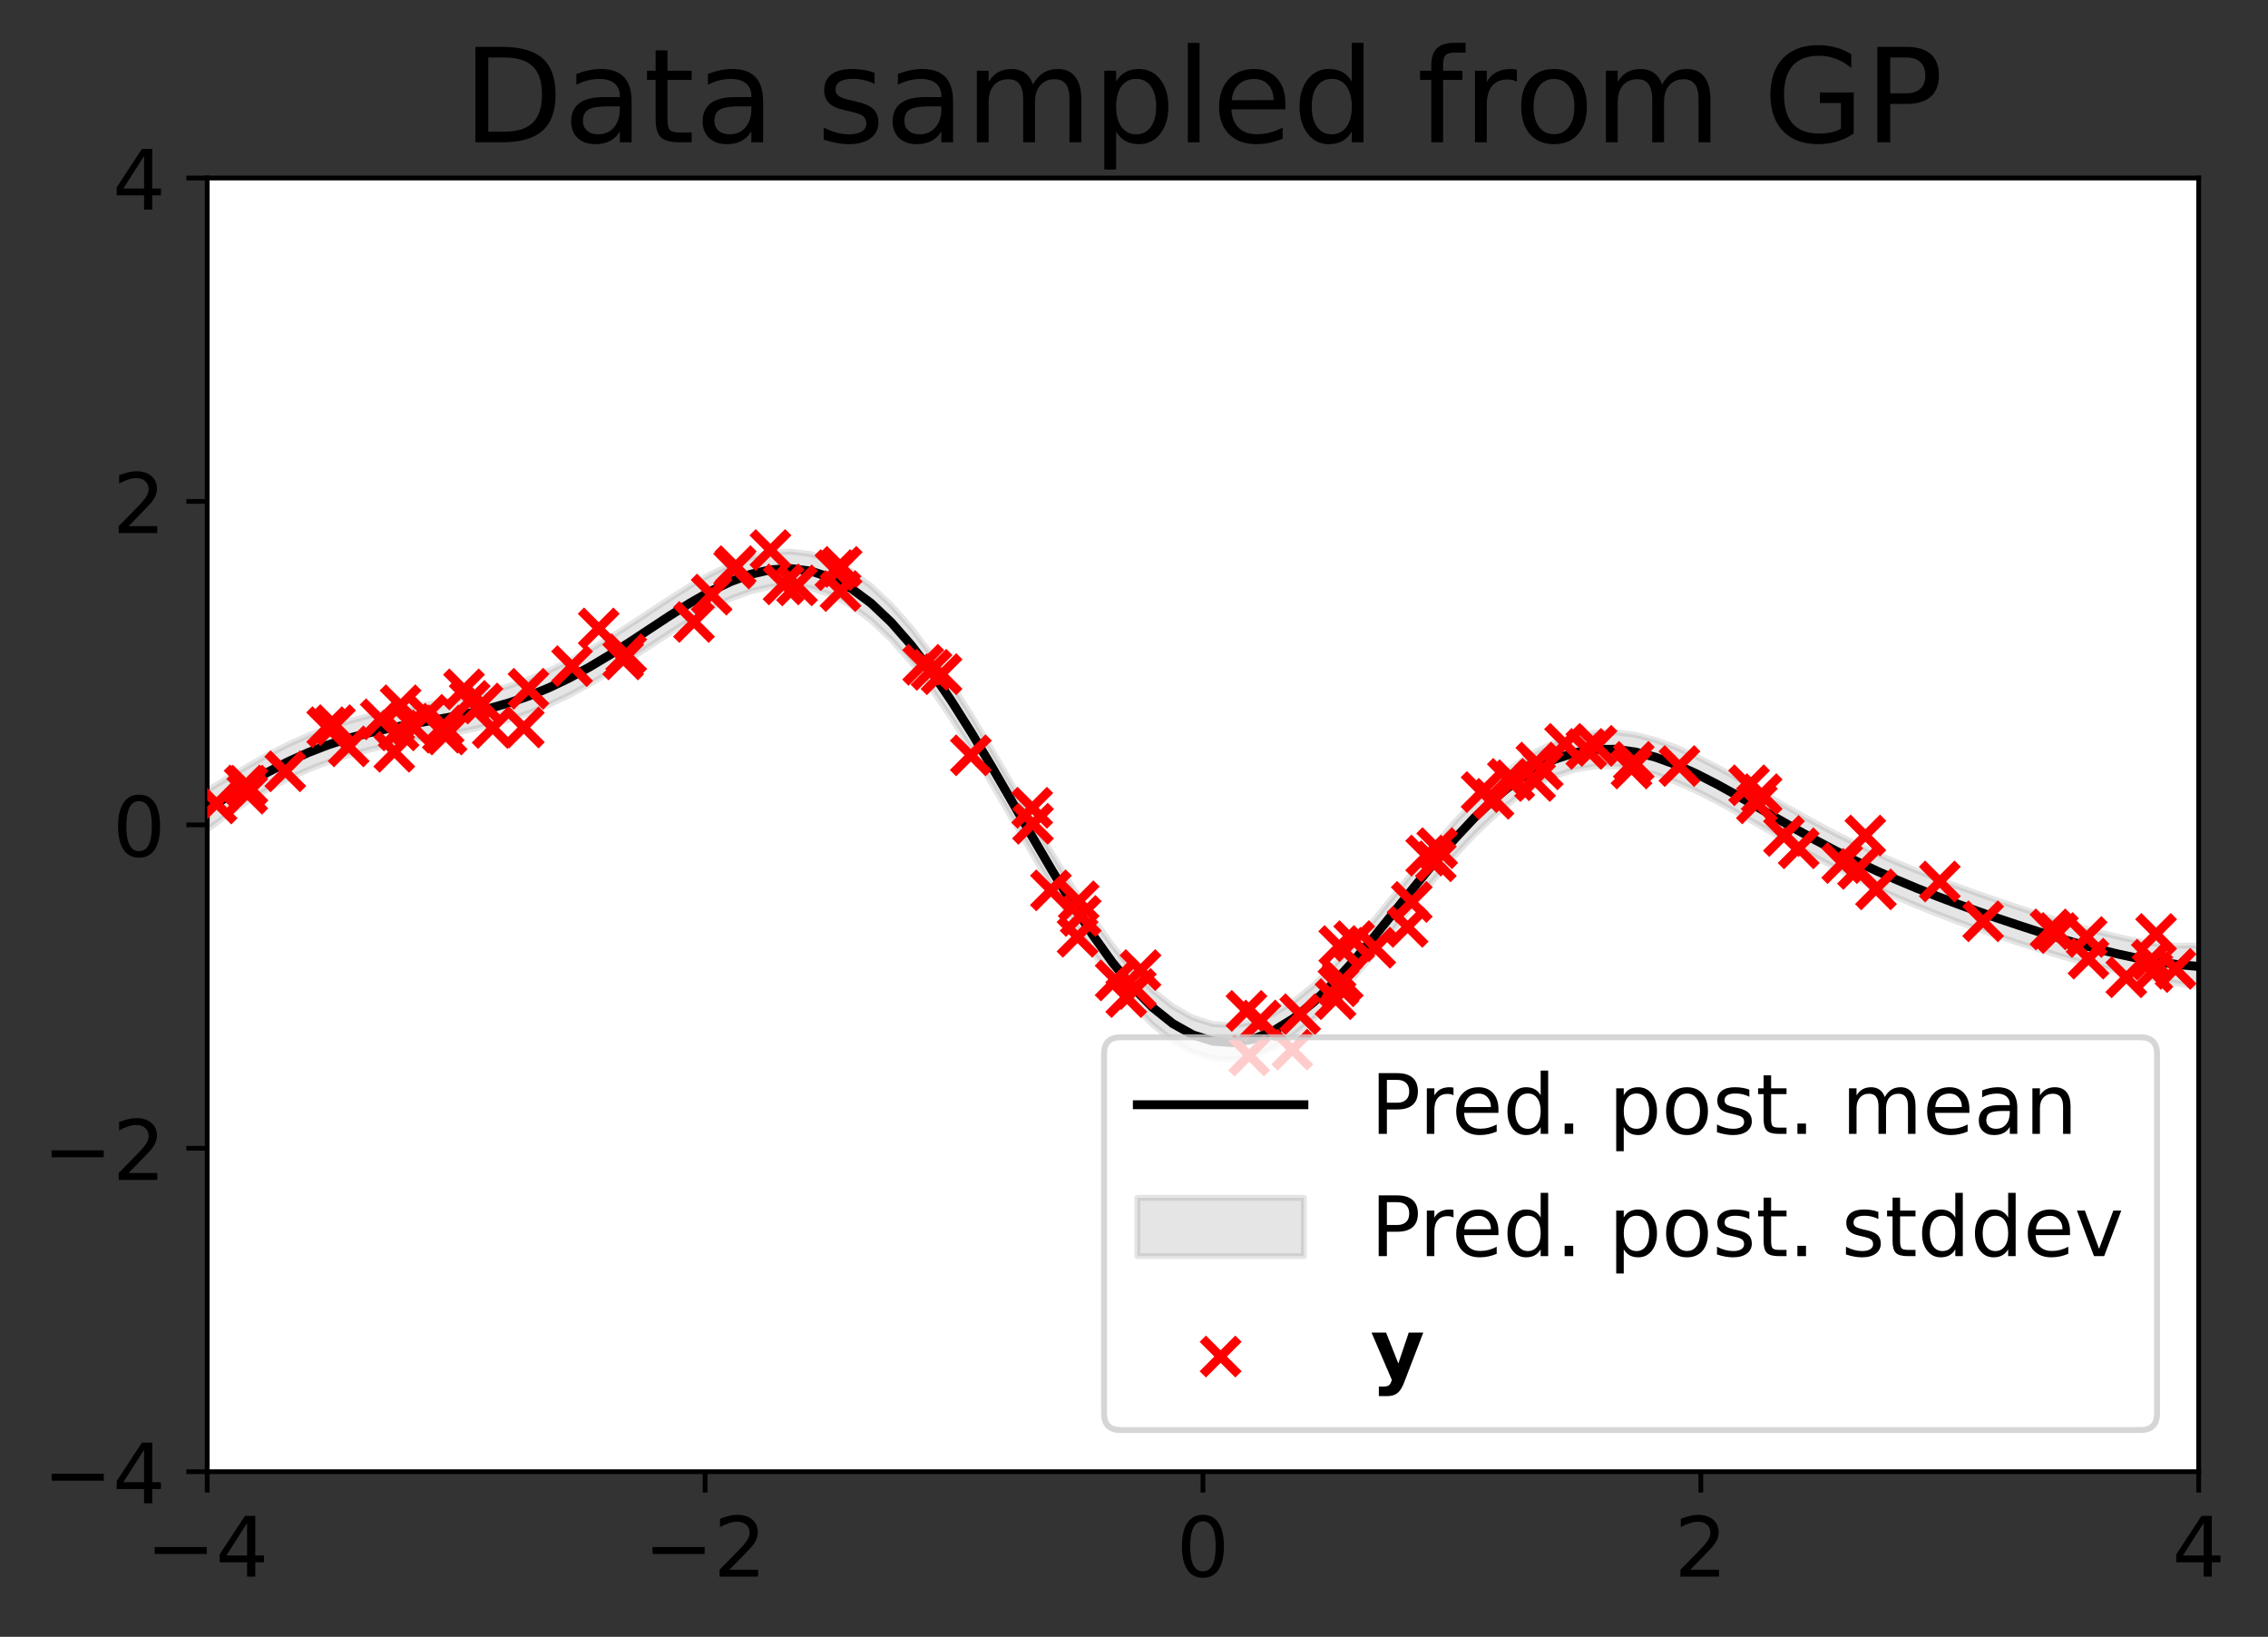 <?xml version="1.0" encoding="utf-8" standalone="no"?>
<!DOCTYPE svg PUBLIC "-//W3C//DTD SVG 1.1//EN"
  "http://www.w3.org/Graphics/SVG/1.1/DTD/svg11.dtd">
<!-- Created with matplotlib (https://matplotlib.org/) -->
<svg height="275.106pt" version="1.1" viewBox="0 0 381.293 275.106" width="381.293pt" xmlns="http://www.w3.org/2000/svg" xmlns:xlink="http://www.w3.org/1999/xlink">
 <rect x="0" y="0" width="381.293" height="275.106" fill="#333333" stroke="none"/>
 <defs>
  <style type="text/css">
*{stroke-linecap:butt;stroke-linejoin:round;}
  </style>
 </defs>
 <g id="figure_1">
  <g id="patch_1">
   <path d="M 0 275.106 
L 381.293 275.106 
L 381.293 0 
L 0 0 
z
" style="fill:none;"/>
  </g>
  <g id="axes_1">
   <g id="patch_2">
    <path d="M 34.839 247.357 
L 369.639 247.357 
L 369.639 29.917 
L 34.839 29.917 
z
" style="fill:#ffffff;"/>
   </g>
   <g id="PolyCollection_1">
    <defs>
     <path d="M 34.839 -142.285 
L 34.839 -135.634 
L 38.221 -138.144 
L 41.603 -140.398 
L 44.985 -142.401 
L 48.366 -144.166 
L 51.748 -145.701 
L 55.13 -147.017 
L 58.512 -148.127 
L 61.894 -149.054 
L 65.275 -149.829 
L 68.657 -150.497 
L 72.039 -151.107 
L 75.421 -151.719 
L 78.803 -152.389 
L 82.185 -153.176 
L 85.566 -154.127 
L 88.948 -155.281 
L 92.33 -156.66 
L 95.712 -158.27 
L 99.094 -160.1 
L 102.475 -162.118 
L 105.857 -164.277 
L 109.239 -166.51 
L 112.621 -168.738 
L 116.003 -170.87 
L 119.385 -172.81 
L 122.766 -174.456 
L 126.148 -175.71 
L 129.53 -176.48 
L 132.912 -176.685 
L 136.294 -176.26 
L 139.675 -175.157 
L 143.057 -173.35 
L 146.439 -170.833 
L 149.821 -167.627 
L 153.203 -163.771 
L 156.585 -159.329 
L 159.966 -154.383 
L 163.348 -149.03 
L 166.73 -143.384 
L 170.112 -137.566 
L 173.494 -131.708 
L 176.875 -125.941 
L 180.257 -120.398 
L 183.639 -115.208 
L 187.021 -110.49 
L 190.403 -106.354 
L 193.785 -102.893 
L 197.166 -100.184 
L 200.548 -98.28 
L 203.93 -97.213 
L 207.312 -96.99 
L 210.694 -97.593 
L 214.075 -98.98 
L 217.457 -101.087 
L 220.839 -103.831 
L 224.221 -107.11 
L 227.603 -110.811 
L 230.985 -114.81 
L 234.366 -118.98 
L 237.748 -123.19 
L 241.13 -127.316 
L 244.512 -131.239 
L 247.894 -134.853 
L 251.275 -138.067 
L 254.657 -140.807 
L 258.039 -143.019 
L 261.421 -144.674 
L 264.803 -145.762 
L 268.185 -146.294 
L 271.566 -146.302 
L 274.948 -145.833 
L 278.33 -144.948 
L 281.712 -143.713 
L 285.094 -142.202 
L 288.475 -140.485 
L 291.857 -138.632 
L 295.239 -136.703 
L 298.621 -134.752 
L 302.003 -132.821 
L 305.385 -130.943 
L 308.766 -129.141 
L 312.148 -127.428 
L 315.53 -125.81 
L 318.912 -124.287 
L 322.294 -122.852 
L 325.675 -121.496 
L 329.057 -120.209 
L 332.439 -118.979 
L 335.821 -117.8 
L 339.203 -116.667 
L 342.585 -115.581 
L 345.966 -114.548 
L 349.348 -113.579 
L 352.73 -112.682 
L 356.112 -111.865 
L 359.494 -111.123 
L 362.875 -110.442 
L 366.257 -109.793 
L 369.639 -109.15 
L 369.639 -116.195 
L 369.639 -116.195 
L 366.257 -116.141 
L 362.875 -116.403 
L 359.494 -116.922 
L 356.112 -117.634 
L 352.73 -118.484 
L 349.348 -119.431 
L 345.966 -120.446 
L 342.585 -121.511 
L 339.203 -122.616 
L 335.821 -123.757 
L 332.439 -124.932 
L 329.057 -126.148 
L 325.675 -127.414 
L 322.294 -128.74 
L 318.912 -130.14 
L 315.53 -131.627 
L 312.148 -133.213 
L 308.766 -134.901 
L 305.385 -136.69 
L 302.003 -138.565 
L 298.621 -140.504 
L 295.239 -142.469 
L 291.857 -144.413 
L 288.475 -146.278 
L 285.094 -147.999 
L 281.712 -149.506 
L 278.33 -150.727 
L 274.948 -151.591 
L 271.566 -152.034 
L 268.185 -152 
L 264.803 -151.445 
L 261.421 -150.339 
L 258.039 -148.673 
L 254.657 -146.455 
L 251.275 -143.714 
L 247.894 -140.501 
L 244.512 -136.887 
L 241.13 -132.962 
L 237.748 -128.834 
L 234.366 -124.62 
L 230.985 -120.449 
L 227.603 -116.452 
L 224.221 -112.76 
L 220.839 -109.497 
L 217.457 -106.774 
L 214.075 -104.691 
L 210.694 -103.328 
L 207.312 -102.744 
L 203.93 -102.978 
L 200.548 -104.047 
L 197.166 -105.943 
L 193.785 -108.638 
L 190.403 -112.08 
L 187.021 -116.198 
L 183.639 -120.903 
L 180.257 -126.089 
L 176.875 -131.636 
L 173.494 -137.416 
L 170.112 -143.292 
L 166.73 -149.13 
L 163.348 -154.795 
L 159.966 -160.162 
L 156.585 -165.116 
L 153.203 -169.558 
L 149.821 -173.406 
L 146.439 -176.6 
L 143.057 -179.102 
L 139.675 -180.895 
L 136.294 -181.987 
L 132.912 -182.406 
L 129.53 -182.201 
L 126.148 -181.436 
L 122.766 -180.192 
L 119.385 -178.558 
L 116.003 -176.631 
L 112.621 -174.51 
L 109.239 -172.289 
L 105.857 -170.059 
L 102.475 -167.897 
L 99.094 -165.87 
L 95.712 -164.025 
L 92.33 -162.395 
L 88.948 -160.992 
L 85.566 -159.812 
L 82.185 -158.834 
L 78.803 -158.026 
L 75.421 -157.342 
L 72.039 -156.729 
L 68.657 -156.131 
L 65.275 -155.489 
L 61.894 -154.747 
L 58.512 -153.854 
L 55.13 -152.771 
L 51.748 -151.469 
L 48.366 -149.942 
L 44.985 -148.206 
L 41.603 -146.302 
L 38.221 -144.299 
L 34.839 -142.285 
z
" id="m24ab75670a" style="stroke:#808080;stroke-opacity:0.2;"/>
    </defs>
    <g clip-path="url(#p31c00982f2)">
     <use style="fill:#808080;fill-opacity:0.2;stroke:#808080;stroke-opacity:0.2;" x="0" xlink:href="#m24ab75670a" y="275.106"/>
    </g>
   </g>
   <g id="matplotlib.axis_1">
    <g id="xtick_1">
     <g id="line2d_1">
      <defs>
       <path d="M 0 0 
L 0 3.5 
" id="m9e0f8bd0cf" style="stroke:#000000;stroke-width:0.8;"/>
      </defs>
      <g>
       <use style="stroke:#000000;stroke-width:0.8;" x="34.839" xlink:href="#m9e0f8bd0cf" y="247.357"/>
      </g>
     </g>
     <g id="text_1">
      <!-- −4 -->
      <defs>
       <path d="M 10.594 35.5 
L 73.188 35.5 
L 73.188 27.203 
L 10.594 27.203 
z
" id="DejaVuSans-8722"/>
       <path d="M 37.797 64.312 
L 12.891 25.391 
L 37.797 25.391 
z
M 35.203 72.906 
L 47.609 72.906 
L 47.609 25.391 
L 58.016 25.391 
L 58.016 17.188 
L 47.609 17.188 
L 47.609 0 
L 37.797 0 
L 37.797 17.188 
L 4.891 17.188 
L 4.891 26.703 
z
" id="DejaVuSans-52"/>
      </defs>
      <g transform="translate(24.52 264.994)scale(0.14 -0.14)">
       <use xlink:href="#DejaVuSans-8722"/>
       <use x="83.789" xlink:href="#DejaVuSans-52"/>
      </g>
     </g>
    </g>
    <g id="xtick_2">
     <g id="line2d_2">
      <g>
       <use style="stroke:#000000;stroke-width:0.8;" x="118.539" xlink:href="#m9e0f8bd0cf" y="247.357"/>
      </g>
     </g>
     <g id="text_2">
      <!-- −2 -->
      <defs>
       <path d="M 19.188 8.297 
L 53.609 8.297 
L 53.609 0 
L 7.328 0 
L 7.328 8.297 
Q 12.938 14.109 22.625 23.891 
Q 32.328 33.688 34.812 36.531 
Q 39.547 41.844 41.422 45.531 
Q 43.312 49.219 43.312 52.781 
Q 43.312 58.594 39.234 62.25 
Q 35.156 65.922 28.609 65.922 
Q 23.969 65.922 18.812 64.312 
Q 13.672 62.703 7.812 59.422 
L 7.812 69.391 
Q 13.766 71.781 18.938 73 
Q 24.125 74.219 28.422 74.219 
Q 39.75 74.219 46.484 68.547 
Q 53.219 62.891 53.219 53.422 
Q 53.219 48.922 51.531 44.891 
Q 49.859 40.875 45.406 35.406 
Q 44.188 33.984 37.641 27.219 
Q 31.109 20.453 19.188 8.297 
z
" id="DejaVuSans-50"/>
      </defs>
      <g transform="translate(108.22 264.994)scale(0.14 -0.14)">
       <use xlink:href="#DejaVuSans-8722"/>
       <use x="83.789" xlink:href="#DejaVuSans-50"/>
      </g>
     </g>
    </g>
    <g id="xtick_3">
     <g id="line2d_3">
      <g>
       <use style="stroke:#000000;stroke-width:0.8;" x="202.239" xlink:href="#m9e0f8bd0cf" y="247.357"/>
      </g>
     </g>
     <g id="text_3">
      <!-- 0 -->
      <defs>
       <path d="M 31.781 66.406 
Q 24.172 66.406 20.328 58.906 
Q 16.5 51.422 16.5 36.375 
Q 16.5 21.391 20.328 13.891 
Q 24.172 6.391 31.781 6.391 
Q 39.453 6.391 43.281 13.891 
Q 47.125 21.391 47.125 36.375 
Q 47.125 51.422 43.281 58.906 
Q 39.453 66.406 31.781 66.406 
z
M 31.781 74.219 
Q 44.047 74.219 50.516 64.516 
Q 56.984 54.828 56.984 36.375 
Q 56.984 17.969 50.516 8.266 
Q 44.047 -1.422 31.781 -1.422 
Q 19.531 -1.422 13.062 8.266 
Q 6.594 17.969 6.594 36.375 
Q 6.594 54.828 13.062 64.516 
Q 19.531 74.219 31.781 74.219 
z
" id="DejaVuSans-48"/>
      </defs>
      <g transform="translate(197.785 264.994)scale(0.14 -0.14)">
       <use xlink:href="#DejaVuSans-48"/>
      </g>
     </g>
    </g>
    <g id="xtick_4">
     <g id="line2d_4">
      <g>
       <use style="stroke:#000000;stroke-width:0.8;" x="285.939" xlink:href="#m9e0f8bd0cf" y="247.357"/>
      </g>
     </g>
     <g id="text_4">
      <!-- 2 -->
      <g transform="translate(281.485 264.994)scale(0.14 -0.14)">
       <use xlink:href="#DejaVuSans-50"/>
      </g>
     </g>
    </g>
    <g id="xtick_5">
     <g id="line2d_5">
      <g>
       <use style="stroke:#000000;stroke-width:0.8;" x="369.639" xlink:href="#m9e0f8bd0cf" y="247.357"/>
      </g>
     </g>
     <g id="text_5">
      <!-- 4 -->
      <g transform="translate(365.185 264.994)scale(0.14 -0.14)">
       <use xlink:href="#DejaVuSans-52"/>
      </g>
     </g>
    </g>
   </g>
   <g id="matplotlib.axis_2">
    <g id="ytick_1">
     <g id="line2d_6">
      <defs>
       <path d="M 0 0 
L -3.5 0 
" id="m59527ebdb8" style="stroke:#000000;stroke-width:0.8;"/>
      </defs>
      <g>
       <use style="stroke:#000000;stroke-width:0.8;" x="34.839" xlink:href="#m59527ebdb8" y="247.357"/>
      </g>
     </g>
     <g id="text_6">
      <!-- −4 -->
      <g transform="translate(7.2 252.675)scale(0.14 -0.14)">
       <use xlink:href="#DejaVuSans-8722"/>
       <use x="83.789" xlink:href="#DejaVuSans-52"/>
      </g>
     </g>
    </g>
    <g id="ytick_2">
     <g id="line2d_7">
      <g>
       <use style="stroke:#000000;stroke-width:0.8;" x="34.839" xlink:href="#m59527ebdb8" y="192.997"/>
      </g>
     </g>
     <g id="text_7">
      <!-- −2 -->
      <g transform="translate(7.2 198.315)scale(0.14 -0.14)">
       <use xlink:href="#DejaVuSans-8722"/>
       <use x="83.789" xlink:href="#DejaVuSans-50"/>
      </g>
     </g>
    </g>
    <g id="ytick_3">
     <g id="line2d_8">
      <g>
       <use style="stroke:#000000;stroke-width:0.8;" x="34.839" xlink:href="#m59527ebdb8" y="138.637"/>
      </g>
     </g>
     <g id="text_8">
      <!-- 0 -->
      <g transform="translate(18.932 143.955)scale(0.14 -0.14)">
       <use xlink:href="#DejaVuSans-48"/>
      </g>
     </g>
    </g>
    <g id="ytick_4">
     <g id="line2d_9">
      <g>
       <use style="stroke:#000000;stroke-width:0.8;" x="34.839" xlink:href="#m59527ebdb8" y="84.277"/>
      </g>
     </g>
     <g id="text_9">
      <!-- 2 -->
      <g transform="translate(18.932 89.595)scale(0.14 -0.14)">
       <use xlink:href="#DejaVuSans-50"/>
      </g>
     </g>
    </g>
    <g id="ytick_5">
     <g id="line2d_10">
      <g>
       <use style="stroke:#000000;stroke-width:0.8;" x="34.839" xlink:href="#m59527ebdb8" y="29.917"/>
      </g>
     </g>
     <g id="text_10">
      <!-- 4 -->
      <g transform="translate(18.932 35.235)scale(0.14 -0.14)">
       <use xlink:href="#DejaVuSans-52"/>
      </g>
     </g>
    </g>
   </g>
   <g id="line2d_11">
    <path clip-path="url(#p31c00982f2)" d="M 34.839 136.146 
L 38.221 133.884 
L 41.603 131.756 
L 44.985 129.803 
L 48.366 128.052 
L 51.748 126.521 
L 55.13 125.212 
L 58.512 124.115 
L 61.894 123.206 
L 65.275 122.447 
L 68.657 121.792 
L 72.039 121.188 
L 75.421 120.576 
L 78.803 119.898 
L 82.185 119.101 
L 85.566 118.136 
L 88.948 116.97 
L 92.33 115.579 
L 95.712 113.958 
L 99.094 112.121 
L 102.475 110.098 
L 105.857 107.938 
L 109.239 105.707 
L 112.621 103.482 
L 116.003 101.355 
L 119.385 99.422 
L 122.766 97.782 
L 126.148 96.533 
L 129.53 95.766 
L 132.912 95.56 
L 136.294 95.982 
L 139.675 97.08 
L 143.057 98.88 
L 146.439 101.389 
L 149.821 104.59 
L 153.203 108.441 
L 156.585 112.883 
L 159.966 117.834 
L 163.348 123.193 
L 166.73 128.849 
L 170.112 134.676 
L 173.494 140.544 
L 176.875 146.317 
L 180.257 151.862 
L 183.639 157.05 
L 187.021 161.762 
L 190.403 165.889 
L 193.785 169.34 
L 197.166 172.042 
L 200.548 173.942 
L 203.93 175.01 
L 207.312 175.239 
L 210.694 174.646 
L 214.075 173.271 
L 217.457 171.175 
L 220.839 168.442 
L 224.221 165.171 
L 227.603 161.474 
L 230.985 157.476 
L 234.366 153.306 
L 237.748 149.094 
L 241.13 144.967 
L 244.512 141.043 
L 247.894 137.429 
L 251.275 134.215 
L 254.657 131.475 
L 258.039 129.26 
L 261.421 127.599 
L 264.803 126.503 
L 268.185 125.959 
L 271.566 125.938 
L 274.948 126.394 
L 278.33 127.269 
L 281.712 128.496 
L 285.094 130.005 
L 288.475 131.724 
L 291.857 133.584 
L 295.239 135.52 
L 298.621 137.478 
L 302.003 139.413 
L 305.385 141.29 
L 308.766 143.085 
L 312.148 144.786 
L 315.53 146.387 
L 318.912 147.893 
L 322.294 149.31 
L 325.675 150.651 
L 329.057 151.927 
L 332.439 153.15 
L 335.821 154.328 
L 339.203 155.464 
L 342.585 156.56 
L 345.966 157.609 
L 349.348 158.601 
L 352.73 159.523 
L 356.112 160.356 
L 359.494 161.083 
L 362.875 161.683 
L 366.257 162.139 
L 369.639 162.433 
" style="fill:none;stroke:#000000;stroke-linecap:square;stroke-width:1.5;"/>
   </g>
   <g id="patch_3">
    <path d="M 34.839 247.357 
L 34.839 29.917 
" style="fill:none;stroke:#000000;stroke-linecap:square;stroke-linejoin:miter;stroke-width:0.8;"/>
   </g>
   <g id="patch_4">
    <path d="M 369.639 247.357 
L 369.639 29.917 
" style="fill:none;stroke:#000000;stroke-linecap:square;stroke-linejoin:miter;stroke-width:0.8;"/>
   </g>
   <g id="patch_5">
    <path d="M 34.839 247.357 
L 369.639 247.357 
" style="fill:none;stroke:#000000;stroke-linecap:square;stroke-linejoin:miter;stroke-width:0.8;"/>
   </g>
   <g id="patch_6">
    <path d="M 34.839 29.917 
L 369.639 29.917 
" style="fill:none;stroke:#000000;stroke-linecap:square;stroke-linejoin:miter;stroke-width:0.8;"/>
   </g>
   <g id="PathCollection_1">
    <defs>
     <path d="M -3 3 
L 3 -3 
M -3 -3 
L 3 3 
" id="m2a70028fc7" style="stroke:#ff0000;stroke-width:1.5;"/>
    </defs>
    <g clip-path="url(#p31c00982f2)">
     <use style="fill:#ff0000;stroke:#ff0000;stroke-width:1.5;" x="218.582" xlink:href="#m2a70028fc7" y="170.463"/>
     <use style="fill:#ff0000;stroke:#ff0000;stroke-width:1.5;" x="274.284" xlink:href="#m2a70028fc7" y="129.17"/>
     <use style="fill:#ff0000;stroke:#ff0000;stroke-width:1.5;" x="236.644" xlink:href="#m2a70028fc7" y="155.784"/>
     <use style="fill:#ff0000;stroke:#ff0000;stroke-width:1.5;" x="217.266" xlink:href="#m2a70028fc7" y="176.423"/>
     <use style="fill:#ff0000;stroke:#ff0000;stroke-width:1.5;" x="176.679" xlink:href="#m2a70028fc7" y="149.648"/>
     <use style="fill:#ff0000;stroke:#ff0000;stroke-width:1.5;" x="251.084" xlink:href="#m2a70028fc7" y="134.262"/>
     <use style="fill:#ff0000;stroke:#ff0000;stroke-width:1.5;" x="181.343" xlink:href="#m2a70028fc7" y="151.485"/>
     <use style="fill:#ff0000;stroke:#ff0000;stroke-width:1.5;" x="333.405" xlink:href="#m2a70028fc7" y="154.85"/>
     <use style="fill:#ff0000;stroke:#ff0000;stroke-width:1.5;" x="357.473" xlink:href="#m2a70028fc7" y="164.263"/>
     <use style="fill:#ff0000;stroke:#ff0000;stroke-width:1.5;" x="163.215" xlink:href="#m2a70028fc7" y="126.95"/>
     <use style="fill:#ff0000;stroke:#ff0000;stroke-width:1.5;" x="299.909" xlink:href="#m2a70028fc7" y="140.509"/>
     <use style="fill:#ff0000;stroke:#ff0000;stroke-width:1.5;" x="211.913" xlink:href="#m2a70028fc7" y="171.523"/>
     <use style="fill:#ff0000;stroke:#ff0000;stroke-width:1.5;" x="225.02" xlink:href="#m2a70028fc7" y="165.769"/>
     <use style="fill:#ff0000;stroke:#ff0000;stroke-width:1.5;" x="344.729" xlink:href="#m2a70028fc7" y="156.208"/>
     <use style="fill:#ff0000;stroke:#ff0000;stroke-width:1.5;" x="58.622" xlink:href="#m2a70028fc7" y="125.449"/>
     <use style="fill:#ff0000;stroke:#ff0000;stroke-width:1.5;" x="64.01" xlink:href="#m2a70028fc7" y="120.901"/>
     <use style="fill:#ff0000;stroke:#ff0000;stroke-width:1.5;" x="41.608" xlink:href="#m2a70028fc7" y="132.059"/>
     <use style="fill:#ff0000;stroke:#ff0000;stroke-width:1.5;" x="313.6" xlink:href="#m2a70028fc7" y="140.429"/>
     <use style="fill:#ff0000;stroke:#ff0000;stroke-width:1.5;" x="295.366" xlink:href="#m2a70028fc7" y="135.026"/>
     <use style="fill:#ff0000;stroke:#ff0000;stroke-width:1.5;" x="326.119" xlink:href="#m2a70028fc7" y="148.155"/>
     <use style="fill:#ff0000;stroke:#ff0000;stroke-width:1.5;" x="362.48" xlink:href="#m2a70028fc7" y="156.981"/>
     <use style="fill:#ff0000;stroke:#ff0000;stroke-width:1.5;" x="302.397" xlink:href="#m2a70028fc7" y="142.58"/>
     <use style="fill:#ff0000;stroke:#ff0000;stroke-width:1.5;" x="189.342" xlink:href="#m2a70028fc7" y="167.584"/>
     <use style="fill:#ff0000;stroke:#ff0000;stroke-width:1.5;" x="296.16" xlink:href="#m2a70028fc7" y="133.48"/>
     <use style="fill:#ff0000;stroke:#ff0000;stroke-width:1.5;" x="74.437" xlink:href="#m2a70028fc7" y="123.144"/>
     <use style="fill:#ff0000;stroke:#ff0000;stroke-width:1.5;" x="249.085" xlink:href="#m2a70028fc7" y="133.126"/>
     <use style="fill:#ff0000;stroke:#ff0000;stroke-width:1.5;" x="82.834" xlink:href="#m2a70028fc7" y="122.354"/>
     <use style="fill:#ff0000;stroke:#ff0000;stroke-width:1.5;" x="351.114" xlink:href="#m2a70028fc7" y="161.124"/>
     <use style="fill:#ff0000;stroke:#ff0000;stroke-width:1.5;" x="209.554" xlink:href="#m2a70028fc7" y="169.91"/>
     <use style="fill:#ff0000;stroke:#ff0000;stroke-width:1.5;" x="173.668" xlink:href="#m2a70028fc7" y="138.453"/>
     <use style="fill:#ff0000;stroke:#ff0000;stroke-width:1.5;" x="123.412" xlink:href="#m2a70028fc7" y="95.553"/>
     <use style="fill:#ff0000;stroke:#ff0000;stroke-width:1.5;" x="294.053" xlink:href="#m2a70028fc7" y="131.984"/>
     <use style="fill:#ff0000;stroke:#ff0000;stroke-width:1.5;" x="187.558" xlink:href="#m2a70028fc7" y="164.787"/>
     <use style="fill:#ff0000;stroke:#ff0000;stroke-width:1.5;" x="225.151" xlink:href="#m2a70028fc7" y="159.006"/>
     <use style="fill:#ff0000;stroke:#ff0000;stroke-width:1.5;" x="41.13" xlink:href="#m2a70028fc7" y="132.021"/>
     <use style="fill:#ff0000;stroke:#ff0000;stroke-width:1.5;" x="241.623" xlink:href="#m2a70028fc7" y="142.554"/>
     <use style="fill:#ff0000;stroke:#ff0000;stroke-width:1.5;" x="239.769" xlink:href="#m2a70028fc7" y="143.801"/>
     <use style="fill:#ff0000;stroke:#ff0000;stroke-width:1.5;" x="241.389" xlink:href="#m2a70028fc7" y="144.758"/>
     <use style="fill:#ff0000;stroke:#ff0000;stroke-width:1.5;" x="350.806" xlink:href="#m2a70028fc7" y="157.488"/>
     <use style="fill:#ff0000;stroke:#ff0000;stroke-width:1.5;" x="263.112" xlink:href="#m2a70028fc7" y="125.027"/>
     <use style="fill:#ff0000;stroke:#ff0000;stroke-width:1.5;" x="155.202" xlink:href="#m2a70028fc7" y="111.737"/>
     <use style="fill:#ff0000;stroke:#ff0000;stroke-width:1.5;" x="181.157" xlink:href="#m2a70028fc7" y="157.45"/>
     <use style="fill:#ff0000;stroke:#ff0000;stroke-width:1.5;" x="268.406" xlink:href="#m2a70028fc7" y="125.36"/>
     <use style="fill:#ff0000;stroke:#ff0000;stroke-width:1.5;" x="55.003" xlink:href="#m2a70028fc7" y="122.224"/>
     <use style="fill:#ff0000;stroke:#ff0000;stroke-width:1.5;" x="258.073" xlink:href="#m2a70028fc7" y="131.269"/>
     <use style="fill:#ff0000;stroke:#ff0000;stroke-width:1.5;" x="259.369" xlink:href="#m2a70028fc7" y="129.309"/>
     <use style="fill:#ff0000;stroke:#ff0000;stroke-width:1.5;" x="105.275" xlink:href="#m2a70028fc7" y="109.959"/>
     <use style="fill:#ff0000;stroke:#ff0000;stroke-width:1.5;" x="78.004" xlink:href="#m2a70028fc7" y="115.87"/>
     <use style="fill:#ff0000;stroke:#ff0000;stroke-width:1.5;" x="140.444" xlink:href="#m2a70028fc7" y="95.825"/>
     <use style="fill:#ff0000;stroke:#ff0000;stroke-width:1.5;" x="156.609" xlink:href="#m2a70028fc7" y="112.585"/>
     <use style="fill:#ff0000;stroke:#ff0000;stroke-width:1.5;" x="225.741" xlink:href="#m2a70028fc7" y="164.851"/>
     <use style="fill:#ff0000;stroke:#ff0000;stroke-width:1.5;" x="181.683" xlink:href="#m2a70028fc7" y="153.953"/>
     <use style="fill:#ff0000;stroke:#ff0000;stroke-width:1.5;" x="365.747" xlink:href="#m2a70028fc7" y="162.841"/>
     <use style="fill:#ff0000;stroke:#ff0000;stroke-width:1.5;" x="69.004" xlink:href="#m2a70028fc7" y="121.64"/>
     <use style="fill:#ff0000;stroke:#ff0000;stroke-width:1.5;" x="104.771" xlink:href="#m2a70028fc7" y="110.831"/>
     <use style="fill:#ff0000;stroke:#ff0000;stroke-width:1.5;" x="88.845" xlink:href="#m2a70028fc7" y="115.763"/>
     <use style="fill:#ff0000;stroke:#ff0000;stroke-width:1.5;" x="253.5" xlink:href="#m2a70028fc7" y="130.917"/>
     <use style="fill:#ff0000;stroke:#ff0000;stroke-width:1.5;" x="119.641" xlink:href="#m2a70028fc7" y="99.941"/>
     <use style="fill:#ff0000;stroke:#ff0000;stroke-width:1.5;" x="190.96" xlink:href="#m2a70028fc7" y="166.225"/>
     <use style="fill:#ff0000;stroke:#ff0000;stroke-width:1.5;" x="116.673" xlink:href="#m2a70028fc7" y="104.538"/>
     <use style="fill:#ff0000;stroke:#ff0000;stroke-width:1.5;" x="88.062" xlink:href="#m2a70028fc7" y="122.27"/>
     <use style="fill:#ff0000;stroke:#ff0000;stroke-width:1.5;" x="71.793" xlink:href="#m2a70028fc7" y="120.145"/>
     <use style="fill:#ff0000;stroke:#ff0000;stroke-width:1.5;" x="254.578" xlink:href="#m2a70028fc7" y="131.141"/>
     <use style="fill:#ff0000;stroke:#ff0000;stroke-width:1.5;" x="81.103" xlink:href="#m2a70028fc7" y="118.243"/>
     <use style="fill:#ff0000;stroke:#ff0000;stroke-width:1.5;" x="100.655" xlink:href="#m2a70028fc7" y="105.629"/>
     <use style="fill:#ff0000;stroke:#ff0000;stroke-width:1.5;" x="158.288" xlink:href="#m2a70028fc7" y="113.313"/>
     <use style="fill:#ff0000;stroke:#ff0000;stroke-width:1.5;" x="309.708" xlink:href="#m2a70028fc7" y="145.056"/>
     <use style="fill:#ff0000;stroke:#ff0000;stroke-width:1.5;" x="67.349" xlink:href="#m2a70028fc7" y="118.538"/>
     <use style="fill:#ff0000;stroke:#ff0000;stroke-width:1.5;" x="315.383" xlink:href="#m2a70028fc7" y="149.484"/>
     <use style="fill:#ff0000;stroke:#ff0000;stroke-width:1.5;" x="67.013" xlink:href="#m2a70028fc7" y="122.763"/>
     <use style="fill:#ff0000;stroke:#ff0000;stroke-width:1.5;" x="361.758" xlink:href="#m2a70028fc7" y="161.297"/>
     <use style="fill:#ff0000;stroke:#ff0000;stroke-width:1.5;" x="191.743" xlink:href="#m2a70028fc7" y="163.049"/>
     <use style="fill:#ff0000;stroke:#ff0000;stroke-width:1.5;" x="361.859" xlink:href="#m2a70028fc7" y="163.382"/>
     <use style="fill:#ff0000;stroke:#ff0000;stroke-width:1.5;" x="237.341" xlink:href="#m2a70028fc7" y="151.597"/>
     <use style="fill:#ff0000;stroke:#ff0000;stroke-width:1.5;" x="282.345" xlink:href="#m2a70028fc7" y="128.762"/>
     <use style="fill:#ff0000;stroke:#ff0000;stroke-width:1.5;" x="47.959" xlink:href="#m2a70028fc7" y="129.637"/>
     <use style="fill:#ff0000;stroke:#ff0000;stroke-width:1.5;" x="129.523" xlink:href="#m2a70028fc7" y="92.452"/>
     <use style="fill:#ff0000;stroke:#ff0000;stroke-width:1.5;" x="75.081" xlink:href="#m2a70028fc7" y="123.452"/>
     <use style="fill:#ff0000;stroke:#ff0000;stroke-width:1.5;" x="133.987" xlink:href="#m2a70028fc7" y="98.392"/>
     <use style="fill:#ff0000;stroke:#ff0000;stroke-width:1.5;" x="74.589" xlink:href="#m2a70028fc7" y="121.943"/>
     <use style="fill:#ff0000;stroke:#ff0000;stroke-width:1.5;" x="141.3" xlink:href="#m2a70028fc7" y="99.345"/>
     <use style="fill:#ff0000;stroke:#ff0000;stroke-width:1.5;" x="173.534" xlink:href="#m2a70028fc7" y="135.765"/>
     <use style="fill:#ff0000;stroke:#ff0000;stroke-width:1.5;" x="56.316" xlink:href="#m2a70028fc7" y="121.88"/>
     <use style="fill:#ff0000;stroke:#ff0000;stroke-width:1.5;" x="266.679" xlink:href="#m2a70028fc7" y="125.875"/>
     <use style="fill:#ff0000;stroke:#ff0000;stroke-width:1.5;" x="224.537" xlink:href="#m2a70028fc7" y="167.938"/>
     <use style="fill:#ff0000;stroke:#ff0000;stroke-width:1.5;" x="123.691" xlink:href="#m2a70028fc7" y="95.16"/>
     <use style="fill:#ff0000;stroke:#ff0000;stroke-width:1.5;" x="210.023" xlink:href="#m2a70028fc7" y="177.404"/>
     <use style="fill:#ff0000;stroke:#ff0000;stroke-width:1.5;" x="66.29" xlink:href="#m2a70028fc7" y="126.358"/>
     <use style="fill:#ff0000;stroke:#ff0000;stroke-width:1.5;" x="227.666" xlink:href="#m2a70028fc7" y="158.183"/>
     <use style="fill:#ff0000;stroke:#ff0000;stroke-width:1.5;" x="345.967" xlink:href="#m2a70028fc7" y="156.821"/>
     <use style="fill:#ff0000;stroke:#ff0000;stroke-width:1.5;" x="141.496" xlink:href="#m2a70028fc7" y="95.278"/>
     <use style="fill:#ff0000;stroke:#ff0000;stroke-width:1.5;" x="258.288" xlink:href="#m2a70028fc7" y="128.17"/>
     <use style="fill:#ff0000;stroke:#ff0000;stroke-width:1.5;" x="78.965" xlink:href="#m2a70028fc7" y="117.801"/>
     <use style="fill:#ff0000;stroke:#ff0000;stroke-width:1.5;" x="274.665" xlink:href="#m2a70028fc7" y="128.052"/>
     <use style="fill:#ff0000;stroke:#ff0000;stroke-width:1.5;" x="131.732" xlink:href="#m2a70028fc7" y="98.226"/>
     <use style="fill:#ff0000;stroke:#ff0000;stroke-width:1.5;" x="96.172" xlink:href="#m2a70028fc7" y="111.958"/>
     <use style="fill:#ff0000;stroke:#ff0000;stroke-width:1.5;" x="231.204" xlink:href="#m2a70028fc7" y="159.298"/>
     <use style="fill:#ff0000;stroke:#ff0000;stroke-width:1.5;" x="41.571" xlink:href="#m2a70028fc7" y="133.396"/>
     <use style="fill:#ff0000;stroke:#ff0000;stroke-width:1.5;" x="312.368" xlink:href="#m2a70028fc7" y="146.046"/>
     <use style="fill:#ff0000;stroke:#ff0000;stroke-width:1.5;" x="36.411" xlink:href="#m2a70028fc7" y="135.044"/>
    </g>
   </g>
   <g id="text_11">
    <!-- Data sampled from GP -->
    <defs>
     <path d="M 19.672 64.797 
L 19.672 8.109 
L 31.594 8.109 
Q 46.688 8.109 53.688 14.938 
Q 60.688 21.781 60.688 36.531 
Q 60.688 51.172 53.688 57.984 
Q 46.688 64.797 31.594 64.797 
z
M 9.812 72.906 
L 30.078 72.906 
Q 51.266 72.906 61.172 64.094 
Q 71.094 55.281 71.094 36.531 
Q 71.094 17.672 61.125 8.828 
Q 51.172 0 30.078 0 
L 9.812 0 
z
" id="DejaVuSans-68"/>
     <path d="M 34.281 27.484 
Q 23.391 27.484 19.188 25 
Q 14.984 22.516 14.984 16.5 
Q 14.984 11.719 18.141 8.906 
Q 21.297 6.109 26.703 6.109 
Q 34.188 6.109 38.703 11.406 
Q 43.219 16.703 43.219 25.484 
L 43.219 27.484 
z
M 52.203 31.203 
L 52.203 0 
L 43.219 0 
L 43.219 8.297 
Q 40.141 3.328 35.547 0.953 
Q 30.953 -1.422 24.312 -1.422 
Q 15.922 -1.422 10.953 3.297 
Q 6 8.016 6 15.922 
Q 6 25.141 12.172 29.828 
Q 18.359 34.516 30.609 34.516 
L 43.219 34.516 
L 43.219 35.406 
Q 43.219 41.609 39.141 45 
Q 35.062 48.391 27.688 48.391 
Q 23 48.391 18.547 47.266 
Q 14.109 46.141 10.016 43.891 
L 10.016 52.203 
Q 14.938 54.109 19.578 55.047 
Q 24.219 56 28.609 56 
Q 40.484 56 46.344 49.844 
Q 52.203 43.703 52.203 31.203 
z
" id="DejaVuSans-97"/>
     <path d="M 18.312 70.219 
L 18.312 54.688 
L 36.812 54.688 
L 36.812 47.703 
L 18.312 47.703 
L 18.312 18.016 
Q 18.312 11.328 20.141 9.422 
Q 21.969 7.516 27.594 7.516 
L 36.812 7.516 
L 36.812 0 
L 27.594 0 
Q 17.188 0 13.234 3.875 
Q 9.281 7.766 9.281 18.016 
L 9.281 47.703 
L 2.688 47.703 
L 2.688 54.688 
L 9.281 54.688 
L 9.281 70.219 
z
" id="DejaVuSans-116"/>
     <path id="DejaVuSans-32"/>
     <path d="M 44.281 53.078 
L 44.281 44.578 
Q 40.484 46.531 36.375 47.5 
Q 32.281 48.484 27.875 48.484 
Q 21.188 48.484 17.844 46.438 
Q 14.5 44.391 14.5 40.281 
Q 14.5 37.156 16.891 35.375 
Q 19.281 33.594 26.516 31.984 
L 29.594 31.297 
Q 39.156 29.25 43.188 25.516 
Q 47.219 21.781 47.219 15.094 
Q 47.219 7.469 41.188 3.016 
Q 35.156 -1.422 24.609 -1.422 
Q 20.219 -1.422 15.453 -0.562 
Q 10.688 0.297 5.422 2 
L 5.422 11.281 
Q 10.406 8.688 15.234 7.391 
Q 20.062 6.109 24.812 6.109 
Q 31.156 6.109 34.562 8.281 
Q 37.984 10.453 37.984 14.406 
Q 37.984 18.062 35.516 20.016 
Q 33.062 21.969 24.703 23.781 
L 21.578 24.516 
Q 13.234 26.266 9.516 29.906 
Q 5.812 33.547 5.812 39.891 
Q 5.812 47.609 11.281 51.797 
Q 16.75 56 26.812 56 
Q 31.781 56 36.172 55.266 
Q 40.578 54.547 44.281 53.078 
z
" id="DejaVuSans-115"/>
     <path d="M 52 44.188 
Q 55.375 50.25 60.062 53.125 
Q 64.75 56 71.094 56 
Q 79.641 56 84.281 50.016 
Q 88.922 44.047 88.922 33.016 
L 88.922 0 
L 79.891 0 
L 79.891 32.719 
Q 79.891 40.578 77.094 44.375 
Q 74.312 48.188 68.609 48.188 
Q 61.625 48.188 57.562 43.547 
Q 53.516 38.922 53.516 30.906 
L 53.516 0 
L 44.484 0 
L 44.484 32.719 
Q 44.484 40.625 41.703 44.406 
Q 38.922 48.188 33.109 48.188 
Q 26.219 48.188 22.156 43.531 
Q 18.109 38.875 18.109 30.906 
L 18.109 0 
L 9.078 0 
L 9.078 54.688 
L 18.109 54.688 
L 18.109 46.188 
Q 21.188 51.219 25.484 53.609 
Q 29.781 56 35.688 56 
Q 41.656 56 45.828 52.969 
Q 50 49.953 52 44.188 
z
" id="DejaVuSans-109"/>
     <path d="M 18.109 8.203 
L 18.109 -20.797 
L 9.078 -20.797 
L 9.078 54.688 
L 18.109 54.688 
L 18.109 46.391 
Q 20.953 51.266 25.266 53.625 
Q 29.594 56 35.594 56 
Q 45.562 56 51.781 48.094 
Q 58.016 40.188 58.016 27.297 
Q 58.016 14.406 51.781 6.484 
Q 45.562 -1.422 35.594 -1.422 
Q 29.594 -1.422 25.266 0.953 
Q 20.953 3.328 18.109 8.203 
z
M 48.688 27.297 
Q 48.688 37.203 44.609 42.844 
Q 40.531 48.484 33.406 48.484 
Q 26.266 48.484 22.188 42.844 
Q 18.109 37.203 18.109 27.297 
Q 18.109 17.391 22.188 11.75 
Q 26.266 6.109 33.406 6.109 
Q 40.531 6.109 44.609 11.75 
Q 48.688 17.391 48.688 27.297 
z
" id="DejaVuSans-112"/>
     <path d="M 9.422 75.984 
L 18.406 75.984 
L 18.406 0 
L 9.422 0 
z
" id="DejaVuSans-108"/>
     <path d="M 56.203 29.594 
L 56.203 25.203 
L 14.891 25.203 
Q 15.484 15.922 20.484 11.062 
Q 25.484 6.203 34.422 6.203 
Q 39.594 6.203 44.453 7.469 
Q 49.312 8.734 54.109 11.281 
L 54.109 2.781 
Q 49.266 0.734 44.188 -0.344 
Q 39.109 -1.422 33.891 -1.422 
Q 20.797 -1.422 13.156 6.188 
Q 5.516 13.812 5.516 26.812 
Q 5.516 40.234 12.766 48.109 
Q 20.016 56 32.328 56 
Q 43.359 56 49.781 48.891 
Q 56.203 41.797 56.203 29.594 
z
M 47.219 32.234 
Q 47.125 39.594 43.094 43.984 
Q 39.062 48.391 32.422 48.391 
Q 24.906 48.391 20.391 44.141 
Q 15.875 39.891 15.188 32.172 
z
" id="DejaVuSans-101"/>
     <path d="M 45.406 46.391 
L 45.406 75.984 
L 54.391 75.984 
L 54.391 0 
L 45.406 0 
L 45.406 8.203 
Q 42.578 3.328 38.25 0.953 
Q 33.938 -1.422 27.875 -1.422 
Q 17.969 -1.422 11.734 6.484 
Q 5.516 14.406 5.516 27.297 
Q 5.516 40.188 11.734 48.094 
Q 17.969 56 27.875 56 
Q 33.938 56 38.25 53.625 
Q 42.578 51.266 45.406 46.391 
z
M 14.797 27.297 
Q 14.797 17.391 18.875 11.75 
Q 22.953 6.109 30.078 6.109 
Q 37.203 6.109 41.297 11.75 
Q 45.406 17.391 45.406 27.297 
Q 45.406 37.203 41.297 42.844 
Q 37.203 48.484 30.078 48.484 
Q 22.953 48.484 18.875 42.844 
Q 14.797 37.203 14.797 27.297 
z
" id="DejaVuSans-100"/>
     <path d="M 37.109 75.984 
L 37.109 68.5 
L 28.516 68.5 
Q 23.688 68.5 21.797 66.547 
Q 19.922 64.594 19.922 59.516 
L 19.922 54.688 
L 34.719 54.688 
L 34.719 47.703 
L 19.922 47.703 
L 19.922 0 
L 10.891 0 
L 10.891 47.703 
L 2.297 47.703 
L 2.297 54.688 
L 10.891 54.688 
L 10.891 58.5 
Q 10.891 67.625 15.141 71.797 
Q 19.391 75.984 28.609 75.984 
z
" id="DejaVuSans-102"/>
     <path d="M 41.109 46.297 
Q 39.594 47.172 37.812 47.578 
Q 36.031 48 33.891 48 
Q 26.266 48 22.188 43.047 
Q 18.109 38.094 18.109 28.812 
L 18.109 0 
L 9.078 0 
L 9.078 54.688 
L 18.109 54.688 
L 18.109 46.188 
Q 20.953 51.172 25.484 53.578 
Q 30.031 56 36.531 56 
Q 37.453 56 38.578 55.875 
Q 39.703 55.766 41.062 55.516 
z
" id="DejaVuSans-114"/>
     <path d="M 30.609 48.391 
Q 23.391 48.391 19.188 42.75 
Q 14.984 37.109 14.984 27.297 
Q 14.984 17.484 19.156 11.844 
Q 23.344 6.203 30.609 6.203 
Q 37.797 6.203 41.984 11.859 
Q 46.188 17.531 46.188 27.297 
Q 46.188 37.016 41.984 42.703 
Q 37.797 48.391 30.609 48.391 
z
M 30.609 56 
Q 42.328 56 49.016 48.375 
Q 55.719 40.766 55.719 27.297 
Q 55.719 13.875 49.016 6.219 
Q 42.328 -1.422 30.609 -1.422 
Q 18.844 -1.422 12.172 6.219 
Q 5.516 13.875 5.516 27.297 
Q 5.516 40.766 12.172 48.375 
Q 18.844 56 30.609 56 
z
" id="DejaVuSans-111"/>
     <path d="M 59.516 10.406 
L 59.516 29.984 
L 43.406 29.984 
L 43.406 38.094 
L 69.281 38.094 
L 69.281 6.781 
Q 63.578 2.734 56.688 0.656 
Q 49.812 -1.422 42 -1.422 
Q 24.906 -1.422 15.25 8.562 
Q 5.609 18.562 5.609 36.375 
Q 5.609 54.25 15.25 64.234 
Q 24.906 74.219 42 74.219 
Q 49.125 74.219 55.547 72.453 
Q 61.969 70.703 67.391 67.281 
L 67.391 56.781 
Q 61.922 61.422 55.766 63.766 
Q 49.609 66.109 42.828 66.109 
Q 29.438 66.109 22.719 58.641 
Q 16.016 51.172 16.016 36.375 
Q 16.016 21.625 22.719 14.156 
Q 29.438 6.688 42.828 6.688 
Q 48.047 6.688 52.141 7.594 
Q 56.25 8.5 59.516 10.406 
z
" id="DejaVuSans-71"/>
     <path d="M 19.672 64.797 
L 19.672 37.406 
L 32.078 37.406 
Q 38.969 37.406 42.719 40.969 
Q 46.484 44.531 46.484 51.125 
Q 46.484 57.672 42.719 61.234 
Q 38.969 64.797 32.078 64.797 
z
M 9.812 72.906 
L 32.078 72.906 
Q 44.344 72.906 50.609 67.359 
Q 56.891 61.812 56.891 51.125 
Q 56.891 40.328 50.609 34.812 
Q 44.344 29.297 32.078 29.297 
L 19.672 29.297 
L 19.672 0 
L 9.812 0 
z
" id="DejaVuSans-80"/>
    </defs>
    <g transform="translate(77.762 23.917)scale(0.22 -0.22)">
     <use xlink:href="#DejaVuSans-68"/>
     <use x="77.002" xlink:href="#DejaVuSans-97"/>
     <use x="138.281" xlink:href="#DejaVuSans-116"/>
     <use x="177.49" xlink:href="#DejaVuSans-97"/>
     <use x="238.77" xlink:href="#DejaVuSans-32"/>
     <use x="270.557" xlink:href="#DejaVuSans-115"/>
     <use x="322.656" xlink:href="#DejaVuSans-97"/>
     <use x="383.936" xlink:href="#DejaVuSans-109"/>
     <use x="481.348" xlink:href="#DejaVuSans-112"/>
     <use x="544.824" xlink:href="#DejaVuSans-108"/>
     <use x="572.607" xlink:href="#DejaVuSans-101"/>
     <use x="634.131" xlink:href="#DejaVuSans-100"/>
     <use x="697.607" xlink:href="#DejaVuSans-32"/>
     <use x="729.395" xlink:href="#DejaVuSans-102"/>
     <use x="764.6" xlink:href="#DejaVuSans-114"/>
     <use x="803.463" xlink:href="#DejaVuSans-111"/>
     <use x="864.645" xlink:href="#DejaVuSans-109"/>
     <use x="962.057" xlink:href="#DejaVuSans-32"/>
     <use x="993.844" xlink:href="#DejaVuSans-71"/>
     <use x="1071.334" xlink:href="#DejaVuSans-80"/>
    </g>
   </g>
   <g id="legend_1">
    <g id="patch_7">
     <path d="M 188.409 240.357 
L 359.839 240.357 
Q 362.639 240.357 362.639 237.557 
L 362.639 177.14 
Q 362.639 174.34 359.839 174.34 
L 188.409 174.34 
Q 185.609 174.34 185.609 177.14 
L 185.609 237.557 
Q 185.609 240.357 188.409 240.357 
z
" style="fill:#ffffff;opacity:0.8;stroke:#cccccc;stroke-linejoin:miter;"/>
    </g>
    <g id="line2d_12">
     <path d="M 191.209 185.678 
L 219.209 185.678 
" style="fill:none;stroke:#000000;stroke-linecap:square;stroke-width:1.5;"/>
    </g>
    <g id="line2d_13"/>
    <g id="text_12">
     <!-- Pred. post. mean -->
     <defs>
      <path d="M 10.688 12.406 
L 21 12.406 
L 21 0 
L 10.688 0 
z
" id="DejaVuSans-46"/>
      <path d="M 54.891 33.016 
L 54.891 0 
L 45.906 0 
L 45.906 32.719 
Q 45.906 40.484 42.875 44.328 
Q 39.844 48.188 33.797 48.188 
Q 26.516 48.188 22.312 43.547 
Q 18.109 38.922 18.109 30.906 
L 18.109 0 
L 9.078 0 
L 9.078 54.688 
L 18.109 54.688 
L 18.109 46.188 
Q 21.344 51.125 25.703 53.562 
Q 30.078 56 35.797 56 
Q 45.219 56 50.047 50.172 
Q 54.891 44.344 54.891 33.016 
z
" id="DejaVuSans-110"/>
     </defs>
     <g transform="translate(230.409 190.578)scale(0.14 -0.14)">
      <use xlink:href="#DejaVuSans-80"/>
      <use x="58.553" xlink:href="#DejaVuSans-114"/>
      <use x="97.416" xlink:href="#DejaVuSans-101"/>
      <use x="158.939" xlink:href="#DejaVuSans-100"/>
      <use x="222.416" xlink:href="#DejaVuSans-46"/>
      <use x="254.203" xlink:href="#DejaVuSans-32"/>
      <use x="285.99" xlink:href="#DejaVuSans-112"/>
      <use x="349.467" xlink:href="#DejaVuSans-111"/>
      <use x="410.648" xlink:href="#DejaVuSans-115"/>
      <use x="462.748" xlink:href="#DejaVuSans-116"/>
      <use x="501.957" xlink:href="#DejaVuSans-46"/>
      <use x="533.744" xlink:href="#DejaVuSans-32"/>
      <use x="565.531" xlink:href="#DejaVuSans-109"/>
      <use x="662.943" xlink:href="#DejaVuSans-101"/>
      <use x="724.467" xlink:href="#DejaVuSans-97"/>
      <use x="785.746" xlink:href="#DejaVuSans-110"/>
     </g>
    </g>
    <g id="patch_8">
     <path d="M 191.209 211.127 
L 219.209 211.127 
L 219.209 201.327 
L 191.209 201.327 
z
" style="fill:#808080;opacity:0.2;stroke:#808080;stroke-linejoin:miter;"/>
    </g>
    <g id="text_13">
     <!-- Pred. post. stddev -->
     <defs>
      <path d="M 2.984 54.688 
L 12.5 54.688 
L 29.594 8.797 
L 46.688 54.688 
L 56.203 54.688 
L 35.688 0 
L 23.484 0 
z
" id="DejaVuSans-118"/>
     </defs>
     <g transform="translate(230.409 211.127)scale(0.14 -0.14)">
      <use xlink:href="#DejaVuSans-80"/>
      <use x="58.553" xlink:href="#DejaVuSans-114"/>
      <use x="97.416" xlink:href="#DejaVuSans-101"/>
      <use x="158.939" xlink:href="#DejaVuSans-100"/>
      <use x="222.416" xlink:href="#DejaVuSans-46"/>
      <use x="254.203" xlink:href="#DejaVuSans-32"/>
      <use x="285.99" xlink:href="#DejaVuSans-112"/>
      <use x="349.467" xlink:href="#DejaVuSans-111"/>
      <use x="410.648" xlink:href="#DejaVuSans-115"/>
      <use x="462.748" xlink:href="#DejaVuSans-116"/>
      <use x="501.957" xlink:href="#DejaVuSans-46"/>
      <use x="533.744" xlink:href="#DejaVuSans-32"/>
      <use x="565.531" xlink:href="#DejaVuSans-115"/>
      <use x="617.631" xlink:href="#DejaVuSans-116"/>
      <use x="656.84" xlink:href="#DejaVuSans-100"/>
      <use x="720.316" xlink:href="#DejaVuSans-100"/>
      <use x="783.793" xlink:href="#DejaVuSans-101"/>
      <use x="845.316" xlink:href="#DejaVuSans-118"/>
     </g>
    </g>
    <g id="PathCollection_2">
     <g>
      <use style="fill:#ff0000;stroke:#ff0000;stroke-width:1.5;" x="205.209" xlink:href="#m2a70028fc7" y="228.002"/>
     </g>
    </g>
    <g id="text_14">
     <!-- $\mathbf{y}$ -->
     <defs>
      <path d="M 1.219 54.688 
L 18.703 54.688 
L 33.406 17.578 
L 45.906 54.688 
L 63.375 54.688 
L 40.375 -5.172 
Q 36.922 -14.312 32.297 -17.938 
Q 27.688 -21.578 20.125 -21.578 
L 10.016 -21.578 
L 10.016 -10.109 
L 15.484 -10.109 
Q 19.922 -10.109 21.938 -8.688 
Q 23.969 -7.281 25.094 -3.609 
L 25.594 -2.094 
z
" id="DejaVuSans-Bold-121"/>
     </defs>
     <g transform="translate(230.409 231.677)scale(0.14 -0.14)">
      <use transform="translate(0 0.312)" xlink:href="#DejaVuSans-Bold-121"/>
     </g>
    </g>
   </g>
  </g>
 </g>
 <defs>
  <clipPath id="p31c00982f2">
   <rect height="217.44" width="334.8" x="34.839" y="29.917"/>
  </clipPath>
 </defs>
</svg>
